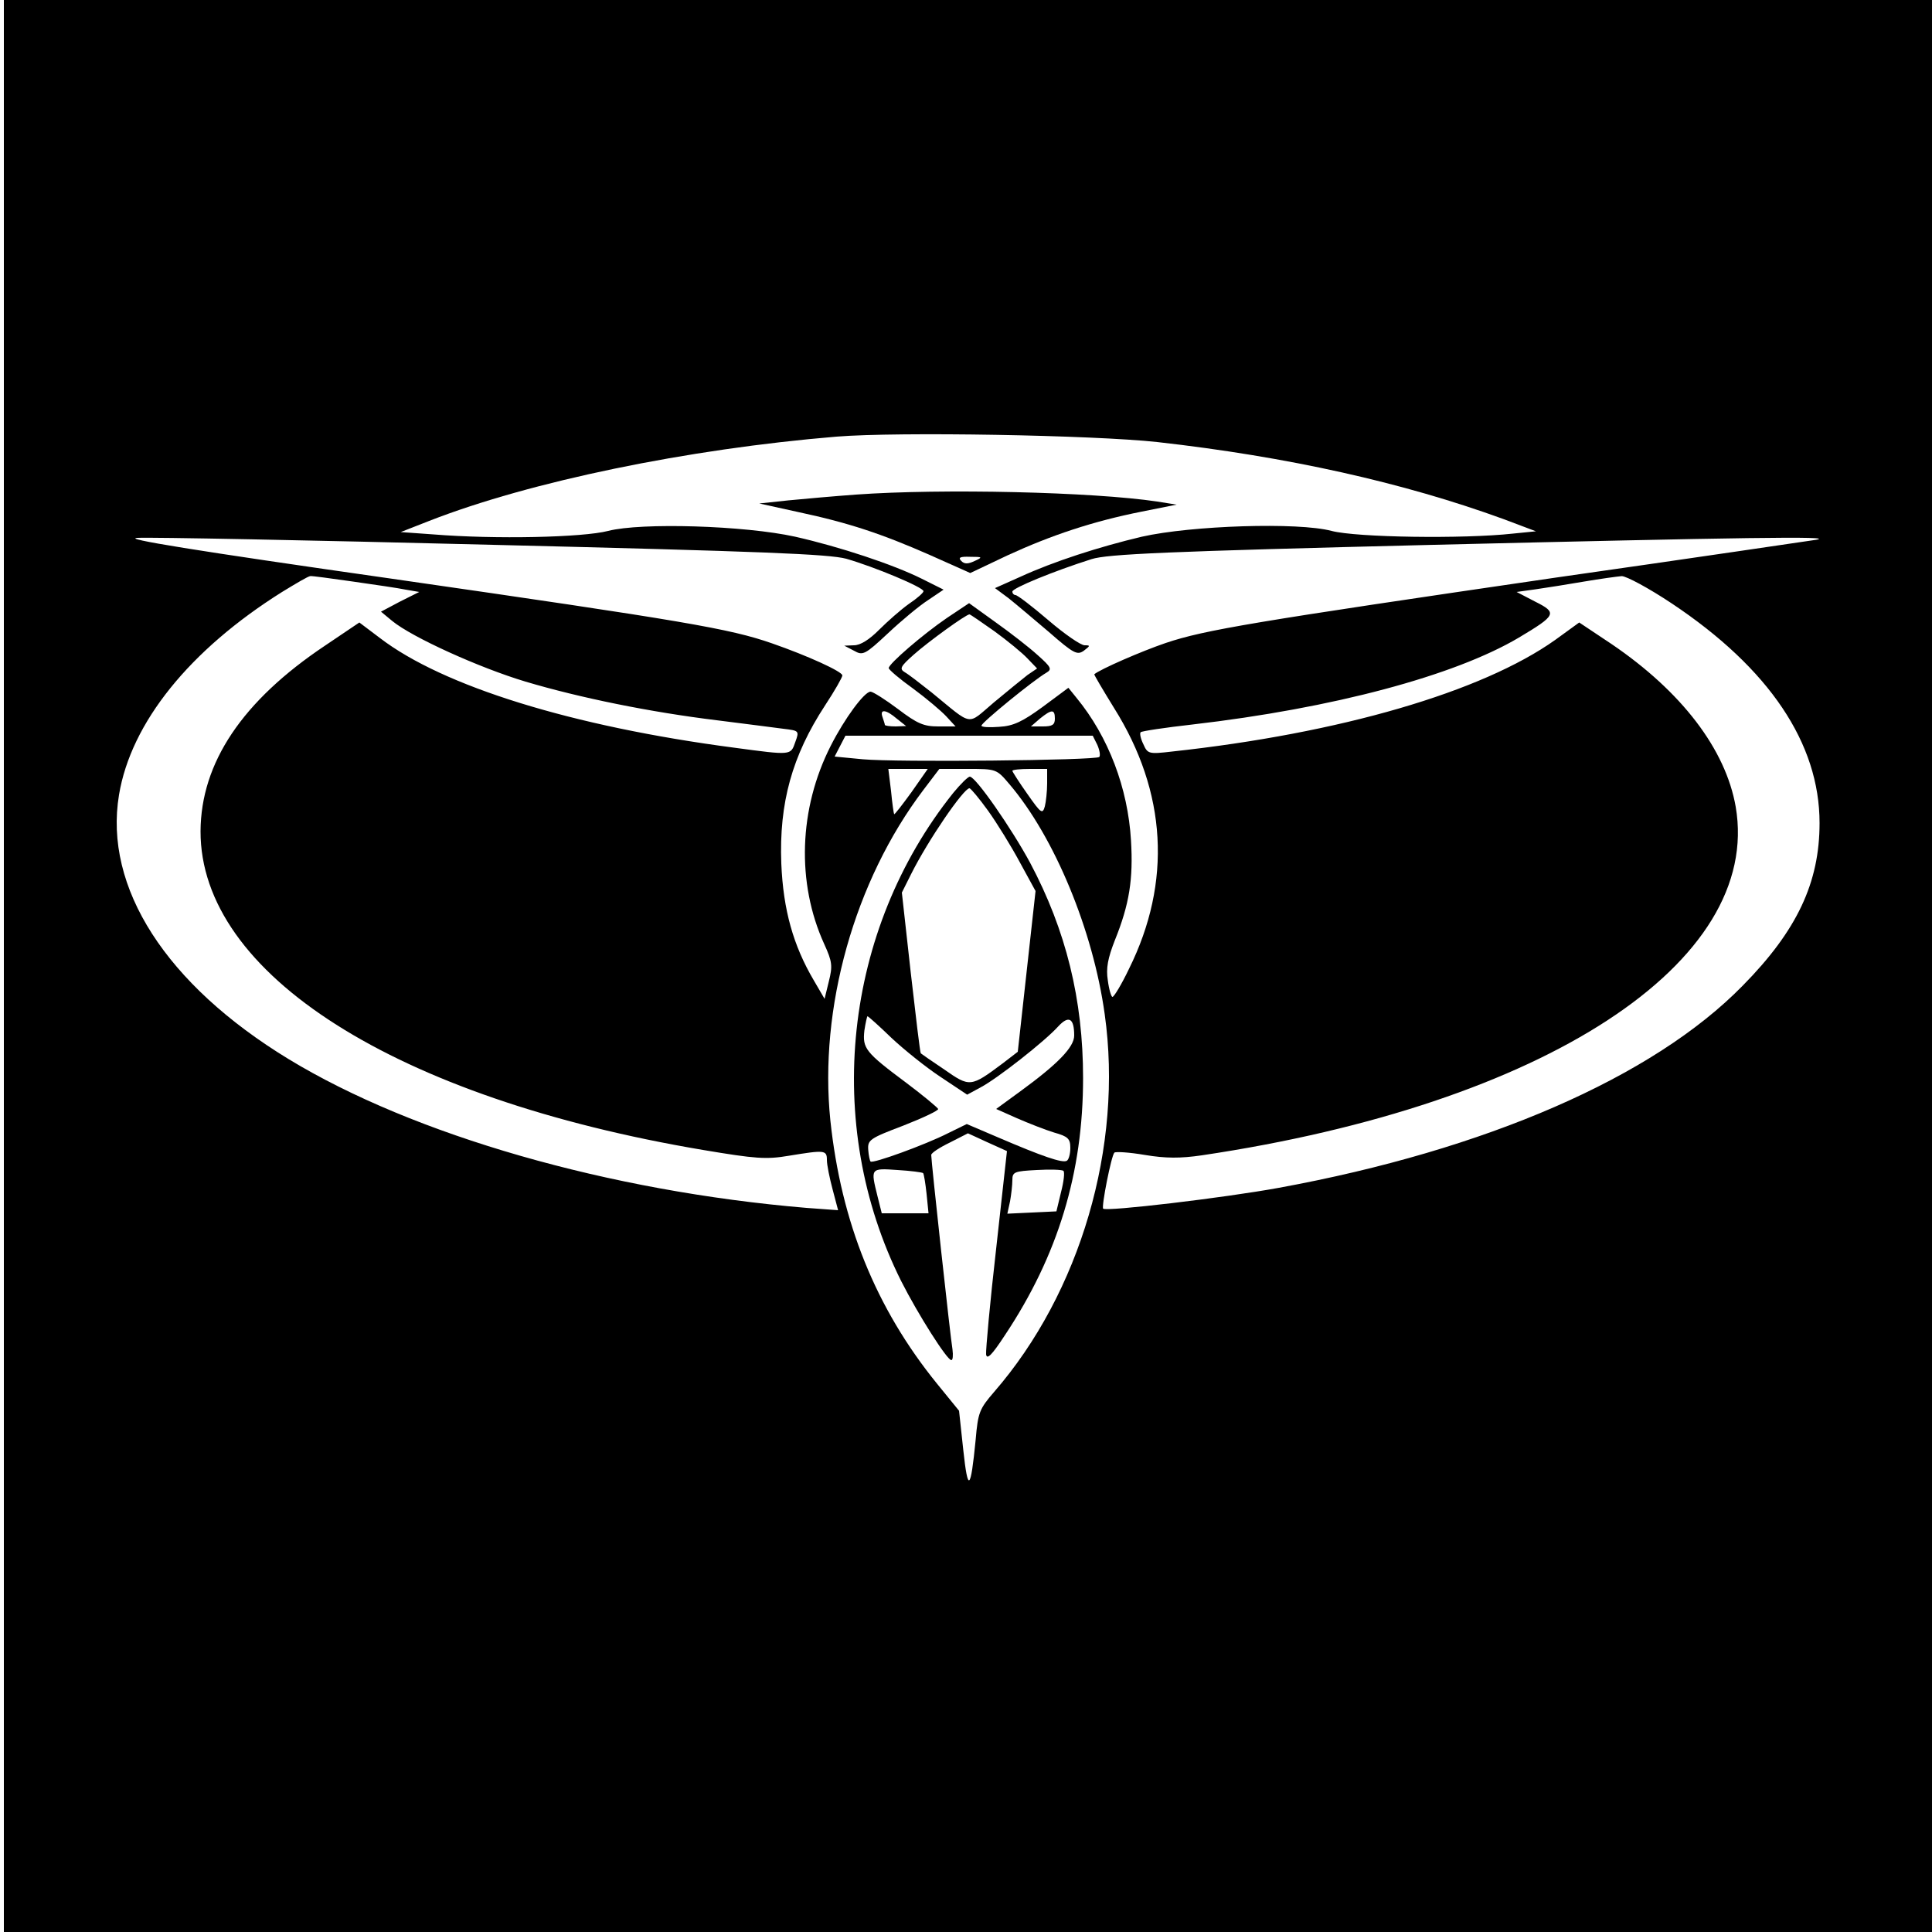<?xml version="1.0" standalone="no"?>
<!DOCTYPE svg PUBLIC "-//W3C//DTD SVG 20010904//EN"
 "http://www.w3.org/TR/2001/REC-SVG-20010904/DTD/svg10.dtd">
<svg version="1.0" xmlns="http://www.w3.org/2000/svg"
 width="500pt" height="500pt" viewBox="0 0 500 500"
 preserveAspectRatio="xMidYMid meet">
<g transform="translate(0,500) scale(0.1,-0.1)"
fill="#000000" stroke="none">
<path d="M10 2500 l0 -2500 2495 0 2495 0 0 2500 0 2500 -2495 0 -2495 0 0
-2500z m2985 1356 c338 -38 637 -105 895 -199 l85 -32 -60 -6 c-128 -14 -404
-10 -469 7 -86 23 -363 14 -491 -15 -110 -26 -228 -64 -315 -104 l-65 -29 35
-26 c19 -15 66 -55 105 -88 64 -56 73 -60 90 -48 17 13 17 14 2 14 -10 0 -52
29 -94 65 -42 36 -80 65 -85 65 -4 0 -8 4 -8 9 0 9 107 53 205 84 41 13 192
20 885 37 791 19 1047 23 990 13 -14 -2 -317 -47 -675 -98 -780 -114 -907
-135 -1008 -169 -62 -21 -170 -68 -185 -81 -1 -1 22 -40 51 -87 137 -218 150
-451 39 -675 -19 -40 -39 -73 -43 -73 -3 0 -9 19 -12 43 -5 31 0 57 18 103 38
94 48 159 42 259 -8 135 -58 268 -141 369 l-21 26 -66 -49 c-52 -38 -76 -50
-113 -52 -25 -2 -46 -1 -46 3 0 8 135 118 168 137 15 9 13 14 -23 46 -22 20
-71 58 -109 85 l-68 49 -57 -38 c-63 -43 -151 -119 -151 -130 0 -4 28 -28 63
-53 34 -25 73 -58 86 -72 l24 -26 -45 0 c-37 0 -54 7 -104 45 -32 24 -65 45
-71 45 -16 0 -67 -69 -103 -140 -83 -163 -89 -355 -17 -513 21 -46 22 -57 12
-97 l-11 -45 -28 48 c-53 90 -79 182 -84 302 -6 157 28 279 113 409 25 38 45
73 45 78 0 10 -90 51 -182 83 -109 38 -225 58 -982 167 -519 74 -702 104 -660
106 32 2 446 -6 919 -18 699 -17 870 -24 915 -36 73 -21 200 -74 200 -84 0 -4
-17 -19 -38 -33 -21 -15 -55 -45 -77 -67 -25 -25 -48 -40 -65 -40 l-25 -1 25
-13 c23 -13 28 -11 88 45 35 33 82 72 104 86 l40 27 -56 28 c-74 37 -213 83
-328 109 -131 29 -399 37 -484 15 -66 -17 -292 -22 -453 -9 l-84 6 74 29 c261
102 668 186 1054 218 160 13 664 4 830 -14z m-2082 -361 c56 -8 118 -17 137
-21 l35 -6 -50 -25 -49 -26 29 -24 c51 -42 225 -121 345 -157 141 -42 323 -79
495 -100 72 -9 149 -19 172 -22 41 -5 42 -5 31 -35 -12 -34 -9 -34 -158 -14
-419 55 -754 159 -917 284 l-53 40 -89 -60 c-214 -143 -321 -303 -322 -480 -1
-370 505 -691 1300 -825 137 -23 164 -25 223 -15 92 15 98 15 98 -11 0 -13 7
-47 15 -77 l14 -53 -82 6 c-511 43 -1016 188 -1340 385 -317 193 -479 444
-439 684 31 187 183 375 422 525 36 22 68 41 73 41 4 1 53 -6 110 -14z m3414
-57 c252 -168 382 -362 382 -568 0 -154 -58 -278 -199 -421 -232 -237 -665
-425 -1200 -523 -142 -26 -447 -62 -455 -54 -5 5 21 137 29 145 3 3 38 1 79
-6 54 -9 92 -9 147 -1 888 132 1451 499 1382 902 -26 149 -140 298 -321 421
l-84 56 -62 -45 c-190 -135 -558 -242 -992 -289 -60 -7 -63 -6 -74 19 -7 14
-10 28 -7 31 3 3 63 12 134 20 363 42 678 126 845 225 97 58 100 64 42 93
l-48 25 50 7 c28 4 84 13 125 20 41 7 85 13 97 14 12 0 70 -31 130 -71z
m-1753 -72 c33 -24 72 -56 85 -70 l25 -26 -25 -17 c-13 -10 -52 -42 -87 -71
-71 -60 -52 -63 -161 26 -29 23 -60 47 -69 52 -15 9 -12 15 23 46 37 33 135
104 144 104 2 0 31 -20 65 -44z m-253 -226 l24 -19 -27 -1 c-16 0 -28 2 -28 4
0 2 -3 11 -6 20 -8 22 9 20 37 -4z m409 0 c0 -16 -7 -20 -31 -20 l-31 0 23 20
c31 25 39 25 39 0z m110 -68 c6 -14 8 -27 5 -31 -9 -9 -526 -14 -612 -6 l-73
7 14 27 14 27 320 0 320 0 12 -24z m-481 -122 c-24 -33 -44 -59 -45 -57 -1 1
-5 28 -8 60 l-7 57 51 0 51 0 -42 -60z m253 21 c117 -137 217 -379 247 -596
48 -341 -63 -720 -286 -977 -38 -44 -42 -53 -48 -124 -13 -132 -20 -138 -32
-27 l-11 102 -57 70 c-159 196 -248 418 -276 681 -30 290 62 620 241 856 l41
54 74 0 c73 0 74 0 107 -39z m98 2 c0 -21 -3 -48 -6 -60 -6 -21 -10 -18 -45
32 -22 31 -39 58 -39 60 0 3 20 5 45 5 l45 0 0 -37z"/>
<path d="M2215 3720 c-55 -4 -134 -11 -175 -15 l-75 -8 100 -22 c132 -28 218
-57 343 -112 l103 -46 97 46 c113 52 221 88 347 113 l90 18 -50 8 c-167 25
-558 34 -780 18z m307 -172 c-17 -8 -26 -8 -34 0 -9 9 -4 12 23 11 32 0 33 -1
11 -11z"/>
<path d="M2467 2948 c-284 -355 -338 -857 -135 -1263 44 -87 119 -205 130
-205 4 0 5 12 3 28 -5 27 -55 486 -55 503 0 5 21 19 48 32 l47 24 50 -23 51
-23 -28 -253 c-16 -139 -27 -262 -26 -273 2 -15 15 -2 49 50 137 206 202 420
202 665 0 203 -44 382 -137 557 -48 89 -141 223 -156 223 -5 0 -24 -19 -43
-42z m90 -46 c23 -32 60 -92 82 -133 l41 -75 -23 -208 -23 -208 -39 -30 c-83
-62 -85 -62 -151 -16 -33 22 -60 41 -61 42 -2 2 -13 96 -26 209 l-23 207 24
48 c44 88 136 222 151 222 3 0 25 -26 48 -58z m-250 -588 c32 -30 89 -76 127
-101 l69 -46 35 19 c42 22 166 119 201 158 27 29 41 21 41 -24 0 -30 -43 -74
-139 -144 l-63 -46 54 -24 c30 -13 73 -30 96 -37 36 -10 42 -16 42 -40 0 -15
-4 -30 -9 -33 -11 -7 -65 12 -177 60 l-82 35 -49 -24 c-57 -29 -194 -79 -200
-73 -2 2 -5 16 -6 30 -2 26 4 30 91 63 51 20 91 39 90 43 -2 4 -39 35 -83 68
-106 79 -113 89 -108 135 3 20 7 37 8 37 2 0 30 -25 62 -56z m82 -350 c2 -2 6
-26 9 -54 l5 -50 -61 0 -60 0 -11 44 c-18 73 -19 73 52 68 34 -2 64 -6 66 -8z
m357 -49 l-12 -50 -63 -3 -64 -3 7 32 c3 17 6 42 6 55 0 21 5 23 63 26 34 2
65 1 69 -2 4 -3 1 -28 -6 -55z"/>
</g>
</svg>
